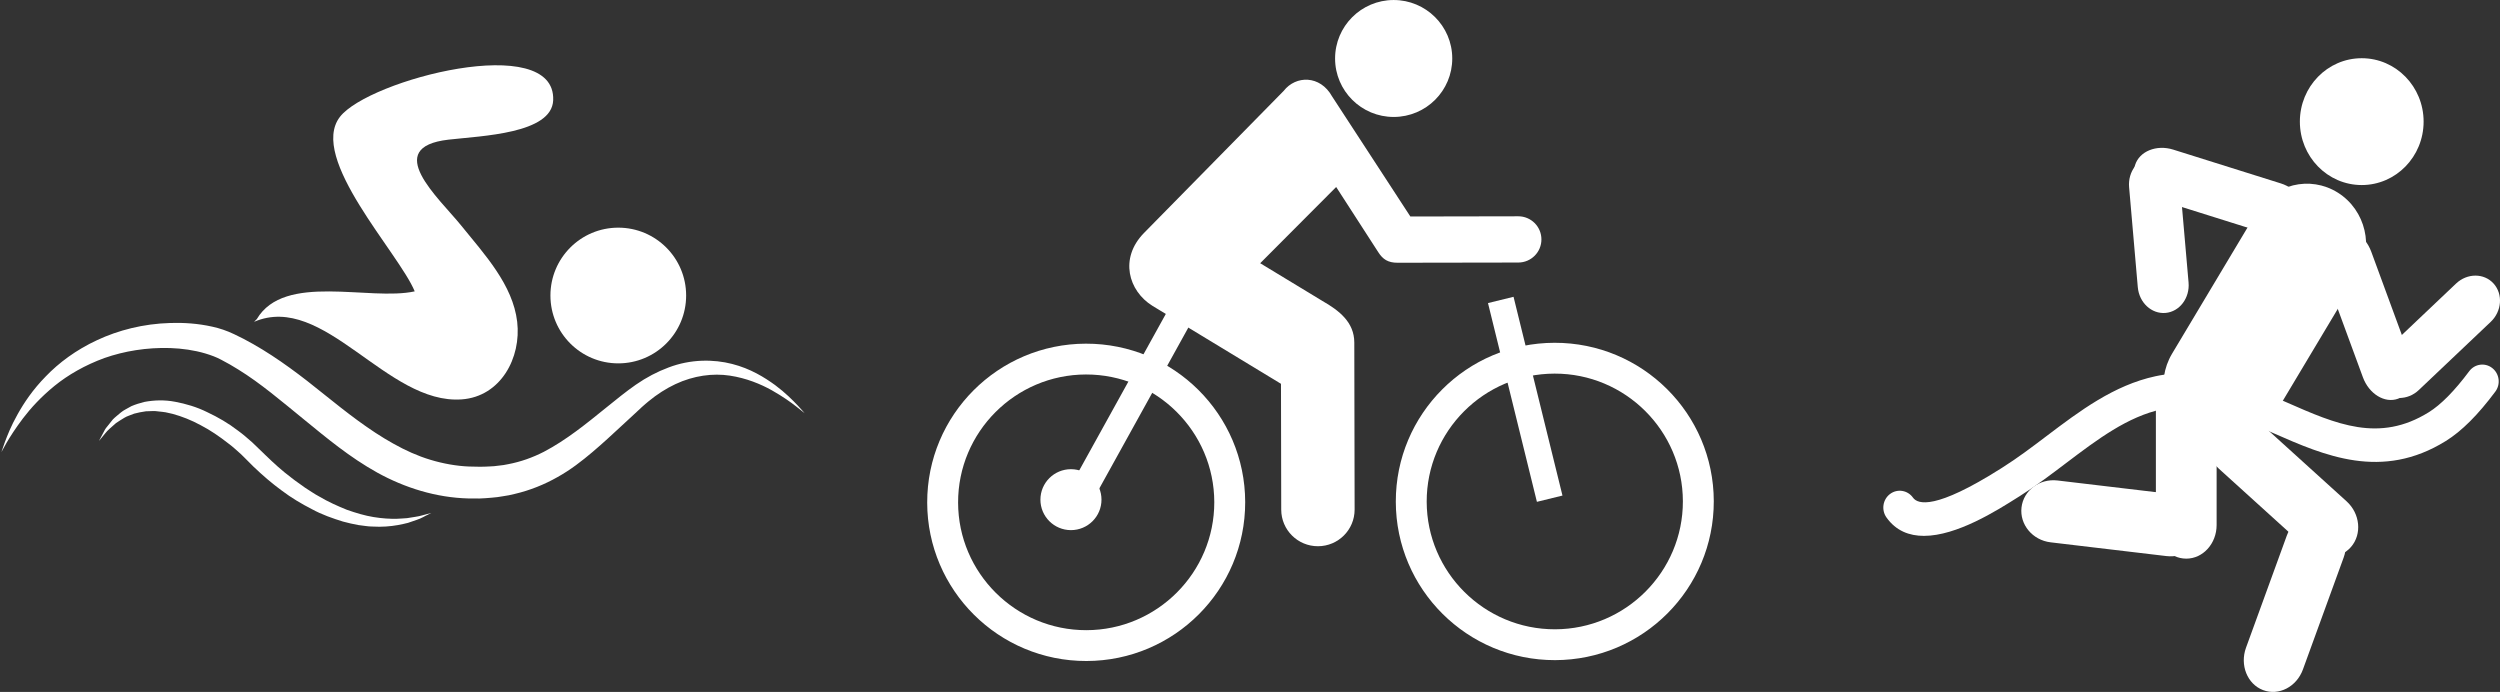 <?xml version="1.0" encoding="UTF-8" standalone="no"?>
<!-- Created with Inkscape (http://www.inkscape.org/) -->

<svg
   xmlns:dc="http://purl.org/dc/elements/1.1/"
   xmlns:cc="http://creativecommons.org/ns#"
   xmlns:rdf="http://www.w3.org/1999/02/22-rdf-syntax-ns#"
   xmlns:svg="http://www.w3.org/2000/svg"
   xmlns="http://www.w3.org/2000/svg"
   xmlns:sodipodi="http://sodipodi.sourceforge.net/DTD/sodipodi-0.dtd"
   xmlns:inkscape="http://www.inkscape.org/namespaces/inkscape"
   width="379.203mm"
   height="104.951mm"
   viewBox="0 0 379.203 104.951"
   version="1.1"
   id="svg4334"
   inkscape:version="0.92.2 (5c3e80d, 2017-08-06)"
   sodipodi:docname="all_white.svg">
  <rect x="0" y="0" width="379.203" height="104.951" fill="#333333" stroke="none"/>
  <defs
     id="defs4328" />
  <sodipodi:namedview
     id="base"
     pagecolor="#ffffff"
     bordercolor="#666666"
     borderopacity="1.0"
     inkscape:pageopacity="0.0"
     inkscape:pageshadow="2"
     inkscape:zoom="0.82"
     inkscape:cx="715.75955"
     inkscape:cy="131.74918"
     inkscape:document-units="mm"
     inkscape:current-layer="layer1"
     inkscape:document-rotation="0"
     showgrid="false"
     inkscape:window-width="1920"
     inkscape:window-height="1016"
     inkscape:window-x="0"
     inkscape:window-y="27"
     inkscape:window-maximized="1" />
  <g
     inkscape:label="Calque 1"
     inkscape:groupmode="layer"
     id="layer1"
     transform="translate(62.001,-84.156)">
    <g
       transform="matrix(0.212,0,0,0.212,-198.604,85.19)"
       id="g12"
       style="fill:#ffffff;fill-opacity:1">
      <path
         d="m 645.369,318.528 c 0,0 0.869,-2.496 2.491,-7.168 1.755,-4.613 4.4,-11.531 9.013,-19.685 4.539,-8.187 10.96,-17.835 20.32,-27.339 9.221,-9.595 21.552,-18.869 36.693,-25.877 15.093,-7.056 32.976,-11.712 52.325,-12.251 9.669,-0.299 19.691,0.341 30.011,2.635 5.12,1.104 10.501,2.901 15.637,5.371 4.171,1.963 9.237,4.544 13.632,7.088 18.059,10.256 34.789,23.056 50.859,36.069 16.128,12.944 32.229,25.627 49.419,35.157 8.555,4.795 17.387,8.821 26.507,11.552 8.965,2.741 18.779,4.485 27.573,4.827 l 7.749,0.16 c 2.597,0.091 4.544,-0.165 6.848,-0.203 2.197,0 4.491,-0.299 6.779,-0.592 2.288,-0.24 4.565,-0.517 6.773,-1.045 8.928,-1.696 17.429,-4.725 25.456,-8.843 16.005,-8.347 30.571,-20.24 44.603,-31.605 6.992,-5.621 14.016,-11.403 21.227,-16.405 7.584,-5.253 15.344,-9.323 23.355,-12.304 15.973,-6.123 32.421,-5.925 45.483,-2.565 13.221,3.355 23.216,9.648 30.789,15.131 7.536,5.632 12.656,10.896 16.075,14.475 3.397,3.621 5.061,5.675 5.061,5.675 0,0 -2.011,-1.723 -5.915,-4.736 -3.856,-3.045 -9.744,-7.264 -17.621,-11.717 -7.883,-4.384 -18.069,-8.667 -30.064,-10.469 -11.984,-1.797 -25.701,-0.085 -38.907,6.123 -6.565,3.088 -13.152,7.291 -19.163,12.272 -1.44,1.12 -3.147,2.699 -4.752,4.08 -1.525,1.424 -3.061,2.864 -4.624,4.315 -3.205,2.96 -6.464,5.968 -9.771,9.019 -6.619,6.144 -13.504,12.549 -20.992,18.891 -7.483,6.331 -15.605,12.683 -24.987,17.899 -9.307,5.285 -19.712,9.52 -30.635,12.053 -2.715,0.752 -5.467,1.216 -8.24,1.632 -2.768,0.459 -5.541,0.928 -8.48,1.083 -2.821,0.192 -6,0.549 -8.555,0.56 l -7.755,-0.032 c -23.227,-0.587 -45.584,-7.6 -65.307,-18.496 -19.685,-10.912 -36.411,-24.923 -52.432,-38.005 -16.053,-13.056 -31.136,-25.989 -47.109,-35.819 -4.037,-2.544 -7.621,-4.571 -12.117,-6.928 -3.525,-1.909 -7.259,-3.243 -11.328,-4.485 -8.08,-2.395 -16.704,-3.589 -25.093,-3.883 -16.843,-0.528 -33.008,2.181 -47.077,7.109 -14.011,5.104 -26.128,12.133 -35.728,19.915 -9.589,7.803 -17.024,15.936 -22.512,23.147 -5.472,7.253 -9.339,13.307 -11.824,17.589 -2.405,4.32 -3.691,6.629 -3.691,6.629"
         style="fill:#ffffff;fill-opacity:1;fill-rule:nonzero;stroke:none;stroke-width:0.533"
         id="path14"
         inkscape:connector-curvature="0" />
      <path
         d="m 715.161,310.592 c 0,0 0.501,-0.949 1.44,-2.731 0.48,-0.885 1.051,-1.979 1.733,-3.275 0.677,-1.291 1.387,-2.8 2.683,-4.245 1.216,-1.525 2.565,-3.211 4.027,-5.051 1.616,-1.701 3.669,-3.211 5.749,-5.019 2.101,-1.781 4.843,-2.917 7.536,-4.533 2.832,-1.221 6.027,-2.229 9.344,-3.051 6.736,-1.275 14.32,-1.589 21.973,-0.101 7.627,1.419 15.557,3.733 23.035,7.461 7.579,3.557 15.083,7.877 22.005,13.227 3.552,2.555 6.859,5.488 10.197,8.411 l 9.344,9.013 c 5.952,5.797 12,11.285 18.565,16.197 3.179,2.56 6.571,4.731 9.765,7.131 3.365,2.085 6.571,4.427 9.973,6.213 6.656,3.952 13.451,6.976 19.995,9.621 6.629,2.336 13.051,4.235 19.131,5.211 6.08,1.003 11.776,1.355 16.827,1.221 2.517,-0.165 4.912,-0.229 7.109,-0.443 2.176,-0.347 4.187,-0.661 6,-0.955 3.68,-0.501 6.411,-1.573 8.384,-1.989 1.952,-0.512 2.981,-0.789 2.981,-0.789 0,0 -0.949,0.485 -2.736,1.392 -1.84,0.779 -4.357,2.549 -7.979,3.669 -1.813,0.619 -3.808,1.301 -5.989,2.048 -2.208,0.651 -4.677,1.019 -7.312,1.589 -5.264,0.933 -11.371,1.451 -18.011,1.045 -3.36,0.032 -6.747,-0.731 -10.341,-1.093 -3.541,-0.587 -7.125,-1.541 -10.827,-2.469 -7.264,-2.251 -14.933,-4.885 -22.208,-8.853 -7.371,-3.765 -14.752,-8.139 -21.664,-13.371 -6.965,-5.045 -13.696,-10.917 -20.043,-16.944 l -8.907,-8.891 c -3.019,-2.709 -6,-5.461 -9.232,-7.861 -6.331,-4.96 -12.907,-9.477 -19.685,-12.981 -6.709,-3.664 -13.557,-6.357 -20.208,-8.165 -1.68,-0.379 -3.333,-0.752 -4.965,-1.115 -1.637,-0.347 -3.248,-0.347 -4.853,-0.587 -3.221,-0.581 -6.256,-0.139 -9.264,-0.128 -2.912,0.368 -5.717,0.987 -8.347,1.669 -2.469,1.083 -5.083,1.696 -7.157,3.019 -2.064,1.323 -4.117,2.48 -5.872,3.733 -1.627,1.435 -3.12,2.752 -4.469,3.941 -2.768,2.405 -4.389,5.019 -5.749,6.459 -1.291,1.541 -1.979,2.368 -1.979,2.368"
         style="fill:#ffffff;fill-opacity:1;fill-rule:nonzero;stroke:none;stroke-width:0.533"
         id="path16"
         inkscape:connector-curvature="0" />
      <path
         d="m 826.137,225.387 c 50.037,-21.488 94.917,59.429 148.624,55.483 27.877,-2.048 42.651,-29.797 39.637,-55.483 -3.131,-26.523 -23.237,-48.085 -40.128,-68.971 -15.92,-19.68 -56.981,-55.877 -8.976,-61.381 23.851,-2.736 73.893,-4.256 74.853,-28.192 1.989,-49.531 -132.08,-14.709 -152.581,11.899 -22.736,29.504 42.192,97.328 53.504,124.843 -32.357,7.099 -93.221,-13.568 -112.955,19.819"
         style="fill:#ffffff;fill-opacity:1;fill-rule:nonzero;stroke:none;stroke-width:0.533"
         id="path18"
         inkscape:connector-curvature="0" />
      <path
         d="m 1135.273,206.555 c 0,26.816 -21.733,48.549 -48.555,48.549 -26.811,0 -48.544,-21.733 -48.544,-48.549 0,-26.811 21.733,-48.549 48.544,-48.549 26.821,0 48.555,21.739 48.555,48.549"
         style="fill:#ffffff;fill-opacity:1;fill-rule:nonzero;stroke:none;stroke-width:0.533"
         id="path20"
         inkscape:connector-curvature="0" />
    </g>
    <g
       transform="matrix(0.212,0,0,0.212,-62.404,82.899)"
       id="g12-3"
       style="fill:#ffffff;fill-opacity:1">
      <path
         d="m 778.822,251.818 c -62.819,0.112 -113.651,51.024 -113.533,113.733 0.117,62.699 51.137,113.435 113.956,113.317 62.835,-0.117 113.678,-51.04 113.56,-113.739 -0.123,-62.699 -51.147,-113.435 -113.982,-113.312 z m 0.036,22.048 c 50.544,-0.085 91.735,40.864 91.837,91.307 0.08,50.432 -40.951,91.547 -91.489,91.632 -50.533,0.096 -91.714,-40.869 -91.81,-91.291 -0.101,-50.443 40.93,-91.557 91.463,-91.648"
         style="fill:#ffffff;fill-opacity:1;fill-rule:nonzero;stroke:none;stroke-width:0.534"
         id="path96"
         inkscape:connector-curvature="0" />
      <path
         d="m 1114.1,251.188 c -62.813,0.112 -113.646,51.04 -113.533,113.744 0.117,62.688 51.147,113.424 113.966,113.312 62.835,-0.123 113.651,-51.051 113.539,-113.744 -0.123,-62.704 -51.137,-113.435 -113.972,-113.312 z m 0.036,22.053 c 50.538,-0.091 91.735,40.864 91.826,91.307 0.096,50.421 -40.946,91.541 -91.479,91.627 -50.526,0.101 -91.718,-40.859 -91.819,-91.285 -0.075,-50.443 40.941,-91.547 91.473,-91.648"
         style="fill:#ffffff;fill-opacity:1;fill-rule:nonzero;stroke:none;stroke-width:0.534"
         id="path98"
         inkscape:connector-curvature="0" />
      <path
         d="m 999.118,89.61 c 23.15,-0.043 41.886,-18.805 41.838,-41.909 -0.036,-23.099 -18.843,-41.803 -41.988,-41.76 -23.145,0.048 -41.881,18.816 -41.844,41.909 0.043,23.109 18.848,41.803 41.993,41.76"
         style="fill:#ffffff;fill-opacity:1;fill-rule:nonzero;stroke:none;stroke-width:0.534"
         id="path100"
         inkscape:connector-curvature="0" />
      <path
         d="m 1088.144,160.682 -77.162,0.144 -56.021,-85.936 c -8.534,-15.317 -25.956,-15.083 -34.608,-3.941 L 820.292,172.73 c -17.635,18.101 -11.003,41.328 6.108,51.984 l 92.018,55.819 0.176,90.064 c 0.028,14.469 11.8,26.176 26.298,26.149 14.498,-0.028 26.234,-11.781 26.207,-26.245 l -0.225,-119.509 c -0.032,-14.469 -10.752,-22.848 -22.814,-29.723 -0.004,-0.012 -0.004,-0.012 -0.004,-0.012 l -44.516,-26.992 54.365,-54.539 30.103,46.619 c 3.265,5.141 7.022,7.589 13.809,7.573 0.053,0 86.397,-0.144 86.397,-0.144 9.149,-0.016 16.561,-7.435 16.54,-16.571 -0.016,-9.147 -7.455,-16.544 -16.609,-16.523"
         style="fill:#ffffff;fill-opacity:1;fill-rule:nonzero;stroke:none;stroke-width:0.534"
         id="path102"
         inkscape:connector-curvature="0" />
      <path
         d="m 1119.812,360.495 -18.287,4.485 -35.003,-142.208 18.282,-4.485 35.009,142.208"
         style="fill:#ffffff;fill-opacity:1;fill-rule:nonzero;stroke:none;stroke-width:0.534"
         id="path104"
         inkscape:connector-curvature="0" />
      <path
         d="m 781.74,367.514 -16.486,-9.083 80.636,-145.728 16.486,9.083 -80.636,145.728"
         style="fill:#ffffff;fill-opacity:1;fill-rule:nonzero;stroke:none;stroke-width:0.534"
         id="path106"
         inkscape:connector-curvature="0" />
      <path
         d="m 789.991,363.423 c 0,12.043 -9.78,21.803 -21.852,21.803 -12.056,0 -21.841,-9.76 -21.841,-21.803 0,-12.037 9.785,-21.797 21.841,-21.797 12.072,0 21.852,9.76 21.852,21.797"
         style="fill:#ffffff;fill-opacity:1;fill-rule:nonzero;stroke:none;stroke-width:0.534"
         id="path108"
         inkscape:connector-curvature="0" />
    </g>
    <path
       d="m 305.615,102.604 c 0,5.314 -4.203,9.62 -9.385,9.62 -5.183,0 -9.384,-4.306 -9.384,-9.62 0,-5.311 4.201,-9.618 9.384,-9.618 5.183,0 9.385,4.307 9.385,9.618"
       style="fill:#ffffff;fill-opacity:1;fill-rule:nonzero;stroke:none;stroke-width:0.113"
       id="path214"
       inkscape:connector-curvature="0" />
    <path
       d="m 282.782,147.415 c -2.592,4.339 -8.123,5.696 -12.352,3.039 v 0 c -4.229,-2.659 -5.556,-8.327 -2.962,-12.664 l 12.787,-21.377 c 2.595,-4.336 8.124,-5.692 12.353,-3.035 v 0 c 4.23,2.66 5.556,8.326 2.961,12.662 l -12.787,21.374"
       style="fill:#ffffff;fill-opacity:1;fill-rule:nonzero;stroke:none;stroke-width:0.113"
       id="path216"
       inkscape:connector-curvature="0" />
    <path
       d="m 274.219,163.791 c 0,2.816 -2.063,5.101 -4.606,5.101 v 0 c -2.546,0 -4.607,-2.284 -4.607,-5.101 v -18.133 c 0,-2.819 2.061,-5.099 4.607,-5.099 v 0 c 2.542,0 4.606,2.28 4.606,5.099 v 18.133"
       style="fill:#ffffff;fill-opacity:1;fill-rule:nonzero;stroke:none;stroke-width:0.113"
       id="path218"
       inkscape:connector-curvature="0" />
    <path
       d="m 249.034,166.415 c -2.728,-0.324 -4.705,-2.685 -4.411,-5.278 v 0 c 0.292,-2.59 2.742,-4.425 5.473,-4.1 l 17.574,2.087 c 2.729,0.324 4.705,2.686 4.411,5.277 v 0 c -0.292,2.589 -2.743,4.426 -5.471,4.102 l -17.576,-2.087"
       style="fill:#ffffff;fill-opacity:1;fill-rule:nonzero;stroke:none;stroke-width:0.113"
       id="path220"
       inkscape:connector-curvature="0" />
    <path
       d="m 267.635,106.849 c -2.532,-0.796 -5.121,0.248 -5.781,2.333 v 0 c -0.66,2.081 0.859,4.414 3.392,5.211 l 16.315,5.123 c 2.532,0.796 5.122,-0.249 5.783,-2.331 v 0 c 0.658,-2.085 -0.86,-4.419 -3.394,-5.212 l -16.315,-5.124"
       style="fill:#ffffff;fill-opacity:1;fill-rule:nonzero;stroke:none;stroke-width:0.113"
       id="path222"
       inkscape:connector-curvature="0" />
    <path
       d="m 262.262,127.71 c 0.204,2.354 2.092,4.102 4.221,3.91 v 0 c 2.128,-0.193 3.686,-2.263 3.48,-4.615 l -1.32,-15.162 c -0.204,-2.351 -2.095,-4.104 -4.221,-3.907 v 0 c -2.127,0.19 -3.684,2.258 -3.478,4.611 l 1.317,15.164"
       style="fill:#ffffff;fill-opacity:1;fill-rule:nonzero;stroke:none;stroke-width:0.113"
       id="path224"
       inkscape:connector-curvature="0" />
    <path
       d="m 296.401,141.368 c 0.931,2.542 3.319,4.006 5.335,3.267 v 0 c 2.011,-0.739 2.884,-3.396 1.951,-5.938 l -6.015,-16.369 c -0.936,-2.541 -3.325,-4.001 -5.335,-3.268 v 0 c -2.013,0.739 -2.887,3.4 -1.952,5.941 l 6.016,16.367"
       style="fill:#ffffff;fill-opacity:1;fill-rule:nonzero;stroke:none;stroke-width:0.113"
       id="path226"
       inkscape:connector-curvature="0" />
    <path
       d="m 315.792,132.98 c 1.693,-1.605 1.889,-4.205 0.439,-5.814 v 0 c -1.449,-1.607 -3.999,-1.604 -5.691,-0.003 l -10.9,10.338 c -1.693,1.604 -1.888,4.207 -0.439,5.812 v 0 c 1.448,1.61 3.996,1.61 5.687,0.003 l 10.904,-10.338"
       style="fill:#ffffff;fill-opacity:1;fill-rule:nonzero;stroke:none;stroke-width:0.113"
       id="path228"
       inkscape:connector-curvature="0" />
    <path
       d="m 293.933,160.199 c 2.057,1.867 2.359,4.965 0.674,6.916 v 0 c -1.685,1.954 -4.723,2.026 -6.777,0.159 l -13.255,-12.01 c -2.055,-1.867 -2.361,-4.962 -0.673,-6.918 v 0 c 1.685,-1.951 4.719,-2.026 6.776,-0.157 l 13.255,12.01"
       style="fill:#ffffff;fill-opacity:1;fill-rule:nonzero;stroke:none;stroke-width:0.113"
       id="path230"
       inkscape:connector-curvature="0" />
    <path
       d="m 287.311,185.698 c -0.962,2.643 -3.67,4.042 -6.056,3.13 v 0 c -2.385,-0.912 -3.538,-3.789 -2.578,-6.429 l 6.184,-16.99 c 0.961,-2.64 3.67,-4.039 6.055,-3.128 v 0 c 2.384,0.91 3.537,3.792 2.577,6.43 l -6.182,16.987"
       style="fill:#ffffff;fill-opacity:1;fill-rule:nonzero;stroke:none;stroke-width:0.113"
       id="path232"
       inkscape:connector-curvature="0" />
    <path
       d="m 229.823,165.438 c -2.227,0 -4.236,-0.76 -5.68,-2.789 -0.812,-1.14 -0.567,-2.736 0.543,-3.568 1.11,-0.827 2.668,-0.581 3.477,0.559 0.737,1.032 3.432,1.837 13.243,-4.362 l 0.327,-0.207 c 2.265,-1.426 4.508,-3.121 6.673,-4.761 5.026,-3.801 10.224,-7.73 16.544,-9.087 7.294,-1.56 13.704,1.252 19.902,3.973 7.524,3.307 14.022,6.163 21.544,1.491 1.851,-1.147 3.914,-3.243 6.14,-6.228 0.836,-1.117 2.397,-1.334 3.489,-0.478 1.093,0.856 1.303,2.457 0.468,3.576 -2.642,3.543 -5.101,5.995 -7.516,7.495 -9.71,6.027 -18.41,2.204 -26.085,-1.167 -5.742,-2.519 -11.165,-4.899 -16.922,-3.665 -5.259,1.127 -9.801,4.56 -14.608,8.196 -2.251,1.704 -4.577,3.463 -7.021,5.004 l -0.325,0.202 c -3.143,1.988 -9.204,5.816 -14.193,5.816"
       style="fill:#ffffff;fill-opacity:1;fill-rule:nonzero;stroke:none;stroke-width:0.113"
       id="path234"
       inkscape:connector-curvature="0" />
  </g>
</svg>
